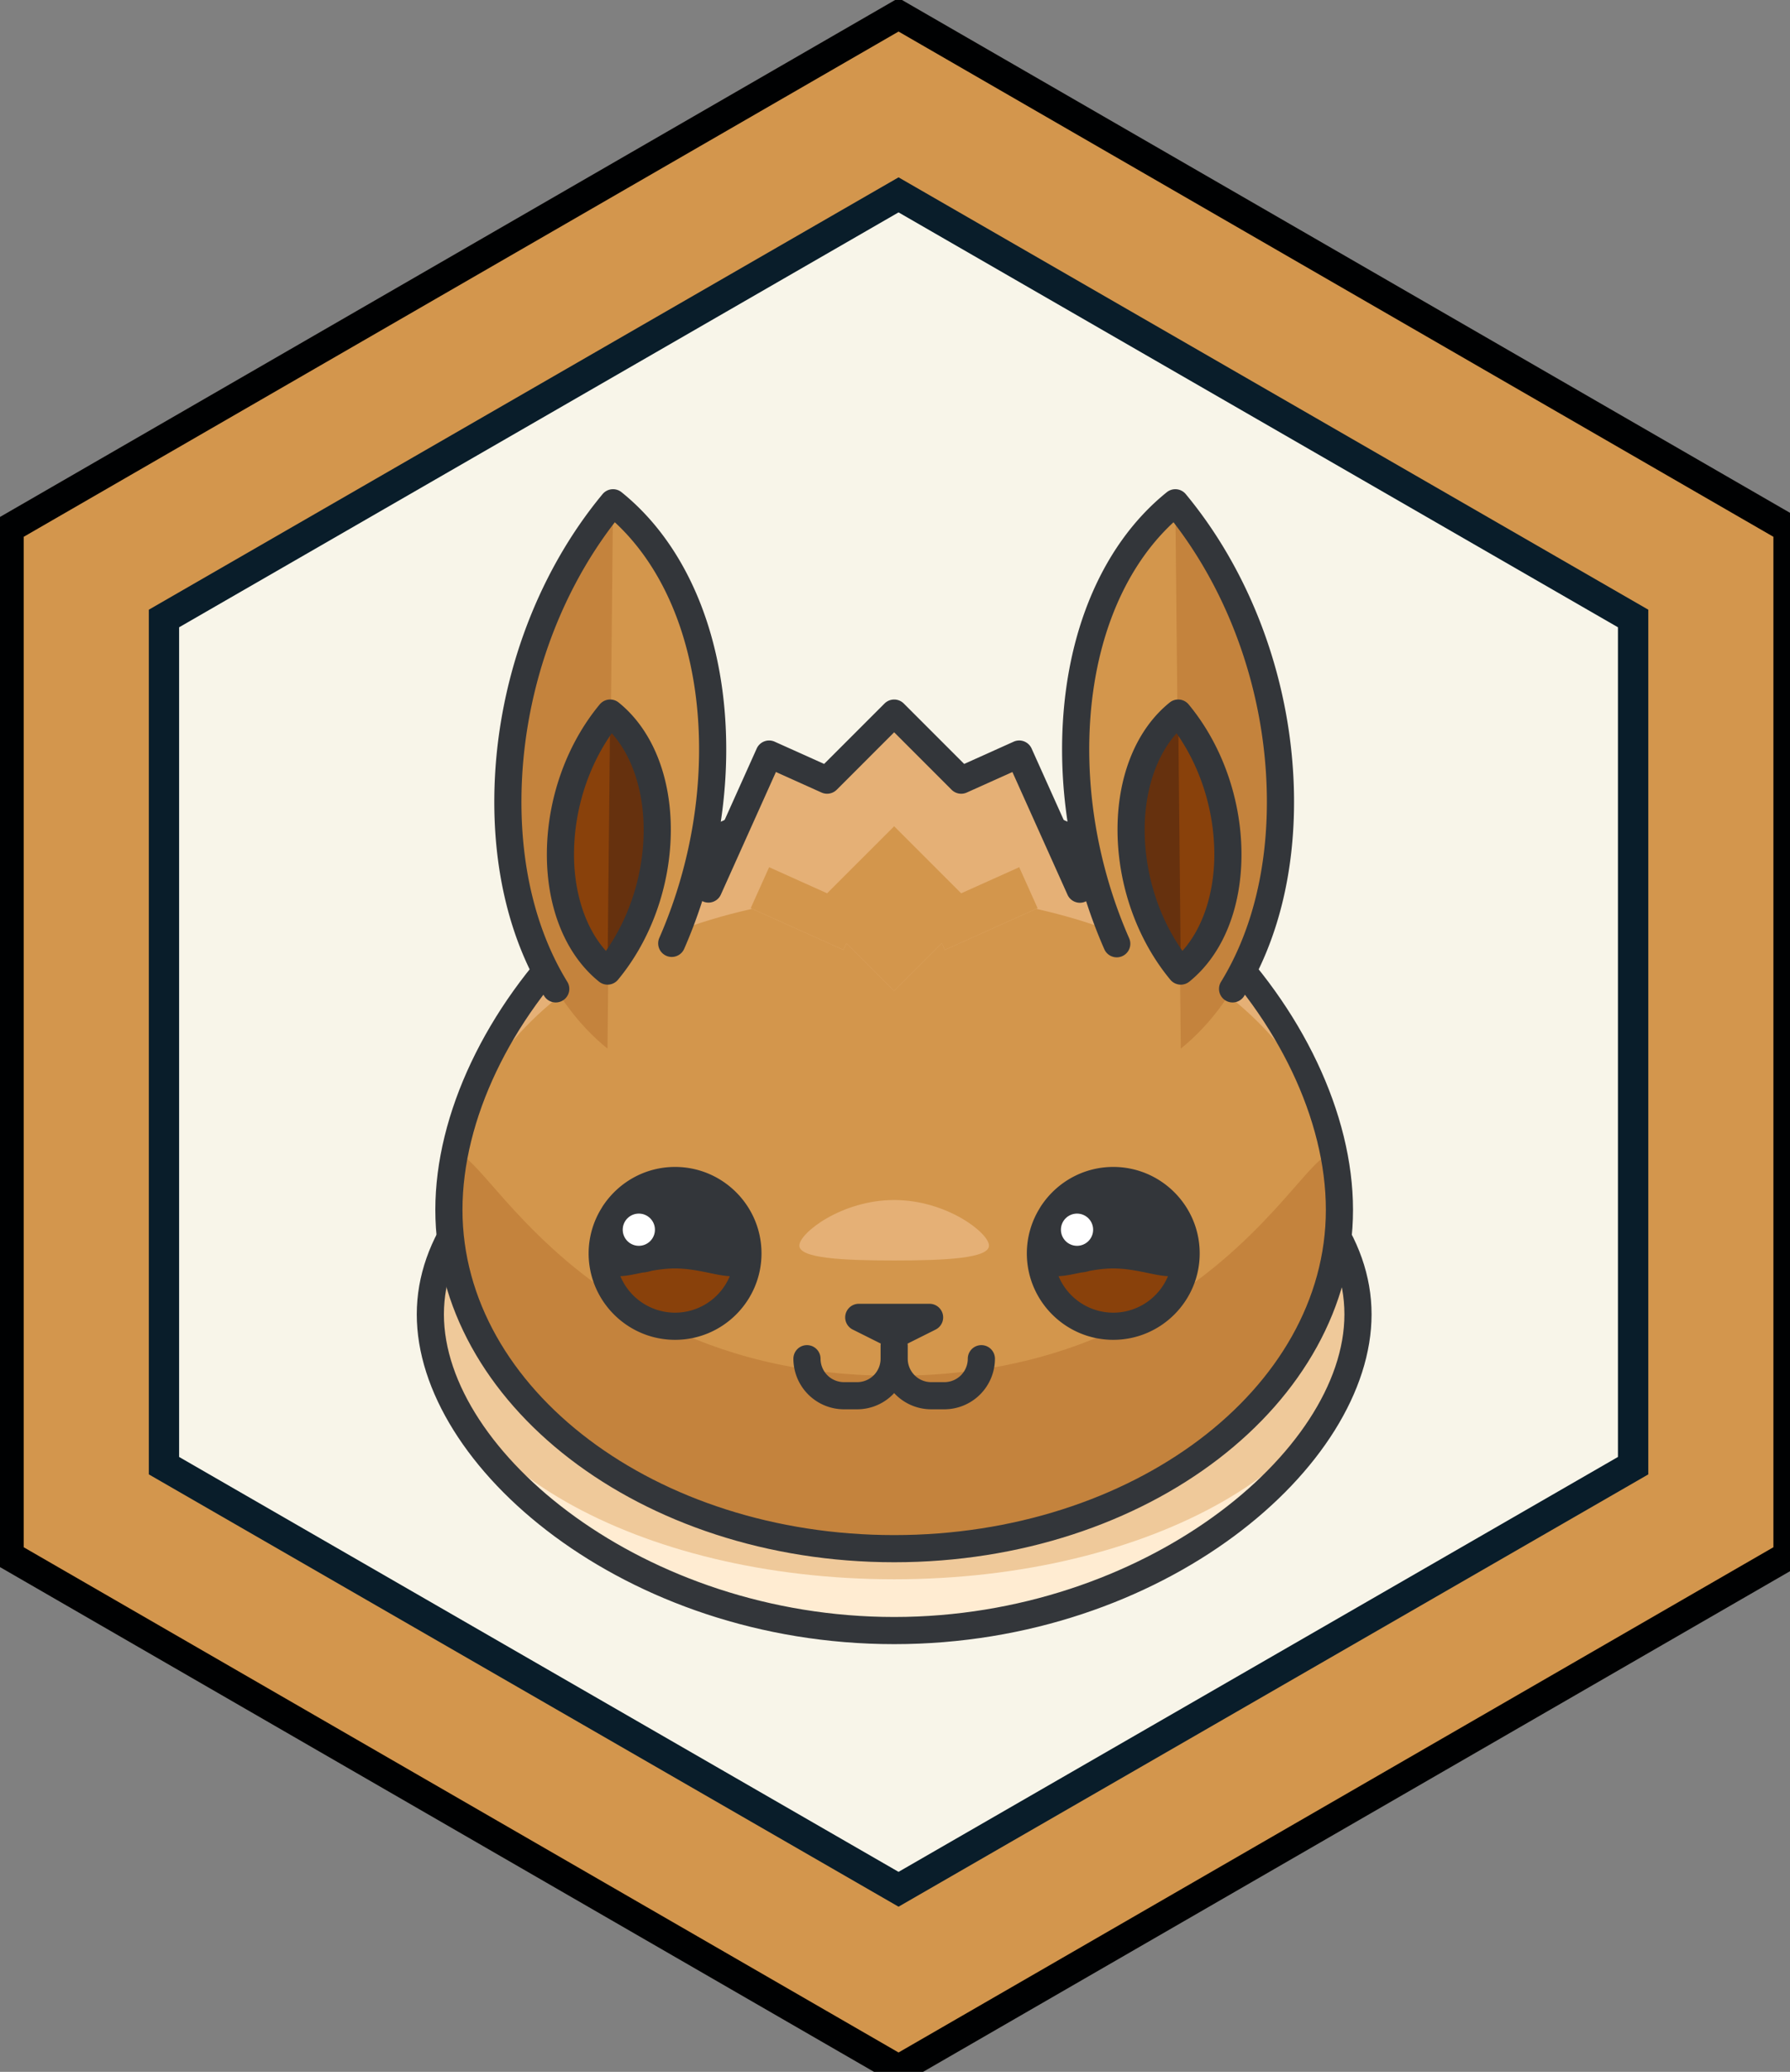 <svg viewBox="0 0 110.979 128.417" xmlns="http://www.w3.org/2000/svg"><rect x="0" y="0" width="110.979" height="128.417" fill="#808080" stroke="none"/><g transform="translate(.154 .374)"><path d="m55.556 127.881-55.139-31.834v-63.67l55.139-31.835 55.14 31.835v63.669z" fill="#d3964d" stroke="#000102" stroke-width="1.8"/><path d="m55.422 116.822-45.313-26.162v-52.323l45.313-26.162 45.314 26.162v52.323z" fill="#f8f5e9"/><path d="m55.555 10.618-46.482 26.798v53.594l46.482 26.795 46.485-26.795v-53.594zm44.603 79.312-44.603 25.716-44.604-25.716v-51.424l44.604-25.716 44.603 25.716z" fill="#091d2a"/></g><path d="m-366.506-117.11h218.921v195.815h-218.921z" fill="none"/><path d="m-451.215-238.888h361.335v516.49h-361.335z" fill="none"/><g transform="matrix(.561 0 0 .561 19.646 30.322)"><path d="m115.06 91.168c0 16.236-22.949 34.932-51.26 34.932s-51.26-18.695-51.26-34.932c0-16.238 22.949-29.402 51.26-29.402s51.26 13.164 51.26 29.402z" fill="#ffecd2"/><path d="m115.06 91.168c0 16.236-22.949 29.266-51.26 29.266s-51.26-13.029-51.26-29.266c0-16.238 22.949-29.402 51.26-29.402s51.26 13.164 51.26 29.402z" fill="#efc99a"/><path d="m63.8 127.6c-29.713 0-52.76-19.584-52.76-36.432 0-17.04 23.668-30.902 52.76-30.902s52.76 13.862 52.76 30.902c0 16.848-23.047 36.432-52.76 36.432zm0-64.334c-27.438 0-49.76 12.517-49.76 27.902 0 15.143 22.196 33.432 49.76 33.432s49.76-18.289 49.76-33.432c0-15.386-22.323-27.902-49.76-27.902z" fill="#33363a"/><path d="m113.009 79.612c0 20.676-22.031 37.441-49.209 37.441s-49.209-16.766-49.209-37.441c0-20.68 22.031-45.459 49.209-45.459s49.209 24.779 49.209 45.459z" fill="#e5b076"/><path d="m113.009 79.612c0 20.676-22.031 37.441-49.209 37.441s-49.209-16.766-49.209-37.441c0-20.68 22.031-34.928 49.209-34.928s49.209 14.248 49.209 34.928z" fill="#d3964c"/><path d="m74.278 83.569c0 1.393-4.691 1.643-10.478 1.643s-10.479-.25-10.479-1.643c0-1.395 4.691-5.037 10.479-5.037 5.787-.001 10.478 3.642 10.478 5.037z" fill="#e5b076"/><path d="m113.009 79.612c0 20.676-22.031 37.441-49.209 37.441s-49.209-16.766-49.209-37.441c0-20.682 6.262 18.34 49.209 18.34s49.209-39.022 49.209-18.34z" fill="#c4833d"/><path d="m63.8 118.553c-27.961 0-50.709-17.469-50.709-38.941 0-21.27 22.619-46.959 50.709-46.959s50.709 25.689 50.709 46.959c0 21.472-22.748 38.941-50.709 38.941zm0-82.9c-26.428 0-47.709 24.048-47.709 43.959 0 19.818 21.402 35.941 47.709 35.941s47.709-16.123 47.709-35.941c0-19.912-21.281-43.959-47.709-43.959z" fill="#33363a"/><path d="m21.11 34.031c-.124 12.322 4.217 22.303 11.009 27.771 6.933-8.355 11.495-20.207 11.619-32.531.125-12.323-4.216-22.304-11.009-27.771-6.931 8.354-11.494 20.207-11.619 32.531z" fill="#d3964c"/><path d="m32.729 1.5c-6.931 8.354-11.494 20.207-11.619 32.531-.124 12.322 4.217 22.303 11.009 27.771z" fill="#c4833d"/><path d="m26.4 56.705c-.503 0-.995-.254-1.278-.714-3.69-6-5.596-13.599-5.511-21.976.123-12.257 4.484-24.458 11.964-33.474a1.5 1.5 0 0 1 2.095-.211c7.479 6.019 11.695 16.572 11.569 28.956-.075 7.313-1.688 14.76-4.665 21.537a1.501 1.501 0 0 1 -2.747-1.207c2.815-6.409 4.341-13.45 4.411-20.361.109-10.797-3.267-20.025-9.311-25.604-6.463 8.362-10.206 19.348-10.317 30.395-.079 7.811 1.672 14.855 5.065 20.373a1.499 1.499 0 0 1 -1.275 2.286z" fill="#33363a"/><path d="m26.919 40.11c-.059 5.826 1.994 10.541 5.204 13.127 3.276-3.949 5.433-9.551 5.491-15.375.06-5.826-1.992-10.543-5.203-13.127-3.276 3.949-5.433 9.55-5.492 15.375z" fill="#66310e"/><path d="m32.411 24.735c-3.276 3.949-5.434 9.551-5.492 15.375-.059 5.826 1.994 10.541 5.204 13.127z" fill="#89410b"/><path d="m32.122 54.737a1.49 1.49 0 0 1 -.94-.332c-3.724-3-5.824-8.216-5.763-14.31.061-5.971 2.188-11.919 5.838-16.318a1.499 1.499 0 0 1 2.095-.211c3.725 2.998 5.825 8.214 5.763 14.312-.061 5.971-2.188 11.919-5.837 16.317a1.497 1.497 0 0 1 -1.156.542zm-5.203-14.627 1.5.015c-.045 4.413 1.253 8.354 3.524 10.88 2.618-3.716 4.123-8.423 4.171-13.157.045-4.416-1.252-8.356-3.523-10.88-2.619 3.716-4.124 8.424-4.172 13.157z" fill="#33363a"/><path d="m106.489 34.031c.124 12.322-4.217 22.303-11.009 27.771-6.933-8.355-11.495-20.207-11.619-32.531-.125-12.323 4.217-22.304 11.01-27.771 6.931 8.354 11.494 20.207 11.618 32.531z" fill="#d3964c"/><path d="m94.871 1.5c6.931 8.353 11.494 20.207 11.618 32.531.124 12.322-4.217 22.303-11.009 27.771z" fill="#c4833d"/><path d="m101.2 56.705a1.499 1.499 0 0 1 -1.276-2.286c3.394-5.518 5.145-12.563 5.065-20.372-.111-11.048-3.854-22.033-10.317-30.396-6.044 5.579-9.42 14.808-9.311 25.604.07 6.911 1.596 13.952 4.411 20.361a1.5 1.5 0 0 1 -2.747 1.207c-2.978-6.777-4.59-14.225-4.665-21.537-.125-12.382 4.092-22.936 11.571-28.955a1.5 1.5 0 0 1 2.095.211c7.479 9.016 11.841 21.217 11.964 33.475.085 8.376-1.82 15.975-5.511 21.975a1.503 1.503 0 0 1 -1.279.713z" fill="#33363a"/><path d="m100.681 40.11c.059 5.826-1.994 10.541-5.204 13.127-3.276-3.949-5.433-9.551-5.491-15.375-.06-5.826 1.992-10.543 5.203-13.127 3.276 3.949 5.433 9.55 5.492 15.375z" fill="#66310e"/><path d="m95.189 24.735c3.276 3.949 5.434 9.551 5.492 15.375.059 5.826-1.994 10.541-5.204 13.127z" fill="#89410b"/><path d="m95.478 54.737c-.432 0-.859-.185-1.155-.542-3.649-4.398-5.776-10.347-5.837-16.318-.063-6.097 2.038-11.313 5.763-14.311a1.499 1.499 0 0 1 2.095.211c3.65 4.399 5.777 10.348 5.838 16.318.062 6.094-2.039 11.31-5.763 14.31a1.5 1.5 0 0 1 -.941.332zm-.469-27.77c-2.271 2.523-3.568 6.464-3.523 10.879.048 4.735 1.553 9.442 4.171 13.158 2.271-2.525 3.569-6.467 3.524-10.88-.048-4.733-1.553-9.441-4.172-13.157z" fill="#33363a"/><path d="m73.437 94.565a1.5 1.5 0 0 0 -1.5 1.5 2.593 2.593 0 0 1 -2.59 2.59h-1.457a2.593 2.593 0 0 1 -2.59-2.59v-1.455c0-.073-.011-.143-.021-.213l3.111-1.557a1.502 1.502 0 0 0 -.671-2.842h-7.837a1.502 1.502 0 0 0 -.671 2.842l3.11 1.557c-.01.07-.021.14-.021.213v1.455a2.593 2.593 0 0 1 -2.59 2.59h-1.457a2.593 2.593 0 0 1 -2.59-2.59 1.5 1.5 0 0 0 -3 0 5.597 5.597 0 0 0 5.59 5.59h1.457a5.572 5.572 0 0 0 4.09-1.792 5.57 5.57 0 0 0 4.09 1.792h1.457a5.597 5.597 0 0 0 5.59-5.59 1.5 1.5 0 0 0 -1.5-1.5z" fill="#33363a"/><path d="m47.638 84.428a8.05 8.05 0 0 1 -8.053 8.051 8.05 8.05 0 1 1 0-16.102 8.052 8.052 0 0 1 8.053 8.051z" fill="#89410b"/><circle cx="35.582" cy="81.811" fill="#fff" r="3.28"/><path d="m39.585 74.877c-3.243 0-6.11 1.628-7.837 4.107a4.876 4.876 0 0 0 -.288.448 9.484 9.484 0 0 0 -1.426 4.996c0 5.267 4.284 9.551 9.551 9.551 5.268 0 9.553-4.284 9.553-9.551s-4.285-9.551-9.553-9.551zm0 16.102a6.558 6.558 0 0 1 -6.046-4.034c.68-.018 1.509-.201 2.437-.393.357-.03.701-.097 1.032-.202.809-.144 1.675-.258 2.577-.258 2.413 0 4.572.813 6.048.853a6.561 6.561 0 0 1 -6.048 4.034z" fill="#33363a"/><circle cx="35.581" cy="81.812" fill="#fff" r="1.78"/><path d="m96.066 84.428a8.05 8.05 0 0 1 -8.051 8.051 8.05 8.05 0 1 1 0-16.102 8.052 8.052 0 0 1 8.051 8.051z" fill="#89410b"/><circle cx="84.01" cy="81.811" fill="#fff" r="3.28"/><path d="m88.015 74.877c-3.242 0-6.108 1.626-7.835 4.102a4.938 4.938 0 0 0 -.294.457 9.48 9.48 0 0 0 -1.424 4.992c0 5.267 4.285 9.551 9.553 9.551 5.267 0 9.551-4.284 9.551-9.551s-4.285-9.551-9.551-9.551zm0 16.102a6.562 6.562 0 0 1 -6.048-4.034c.689-.018 1.526-.2 2.47-.396.335-.03.657-.093.968-.189.82-.148 1.695-.268 2.61-.268 2.412 0 4.571.813 6.046.853a6.56 6.56 0 0 1 -6.046 4.034z" fill="#33363a"/><circle cx="84.009" cy="81.812" fill="#fff" r="1.78"/><path d="m49.98 29.262-6.707 14.928 14.924 6.707.333-.742 5.27 5.269 5.269-5.268.333.741 14.925-6.707-6.707-14.928-6.412 2.883-7.408-7.41-7.409 7.41z" fill="#e5b076"/><path d="m58.197 50.897.333-.742 5.27 5.269 5.269-5.268.333.741 10.251-4.608-2.033-4.525-6.412 2.881-7.408-7.408-7.409 7.408-6.411-2.881-2.034 4.525z" fill="#d3964c"/><path d="m84.328 45.69a1.5 1.5 0 0 1 -1.369-.885l-6.092-13.56-5.044 2.268a1.501 1.501 0 0 1 -1.676-.308l-6.348-6.35-6.349 6.35a1.505 1.505 0 0 1 -1.676.308l-5.043-2.268-6.092 13.56a1.5 1.5 0 0 1 -2.736-1.23l6.707-14.928a1.502 1.502 0 0 1 1.983-.753l5.467 2.458 6.678-6.678a1.504 1.504 0 0 1 2.122 0l6.677 6.678 5.468-2.458a1.487 1.487 0 0 1 1.147-.034c.372.142.673.425.836.787l6.707 14.928a1.5 1.5 0 0 1 -1.367 2.115z" fill="#33363a"/></g></svg>